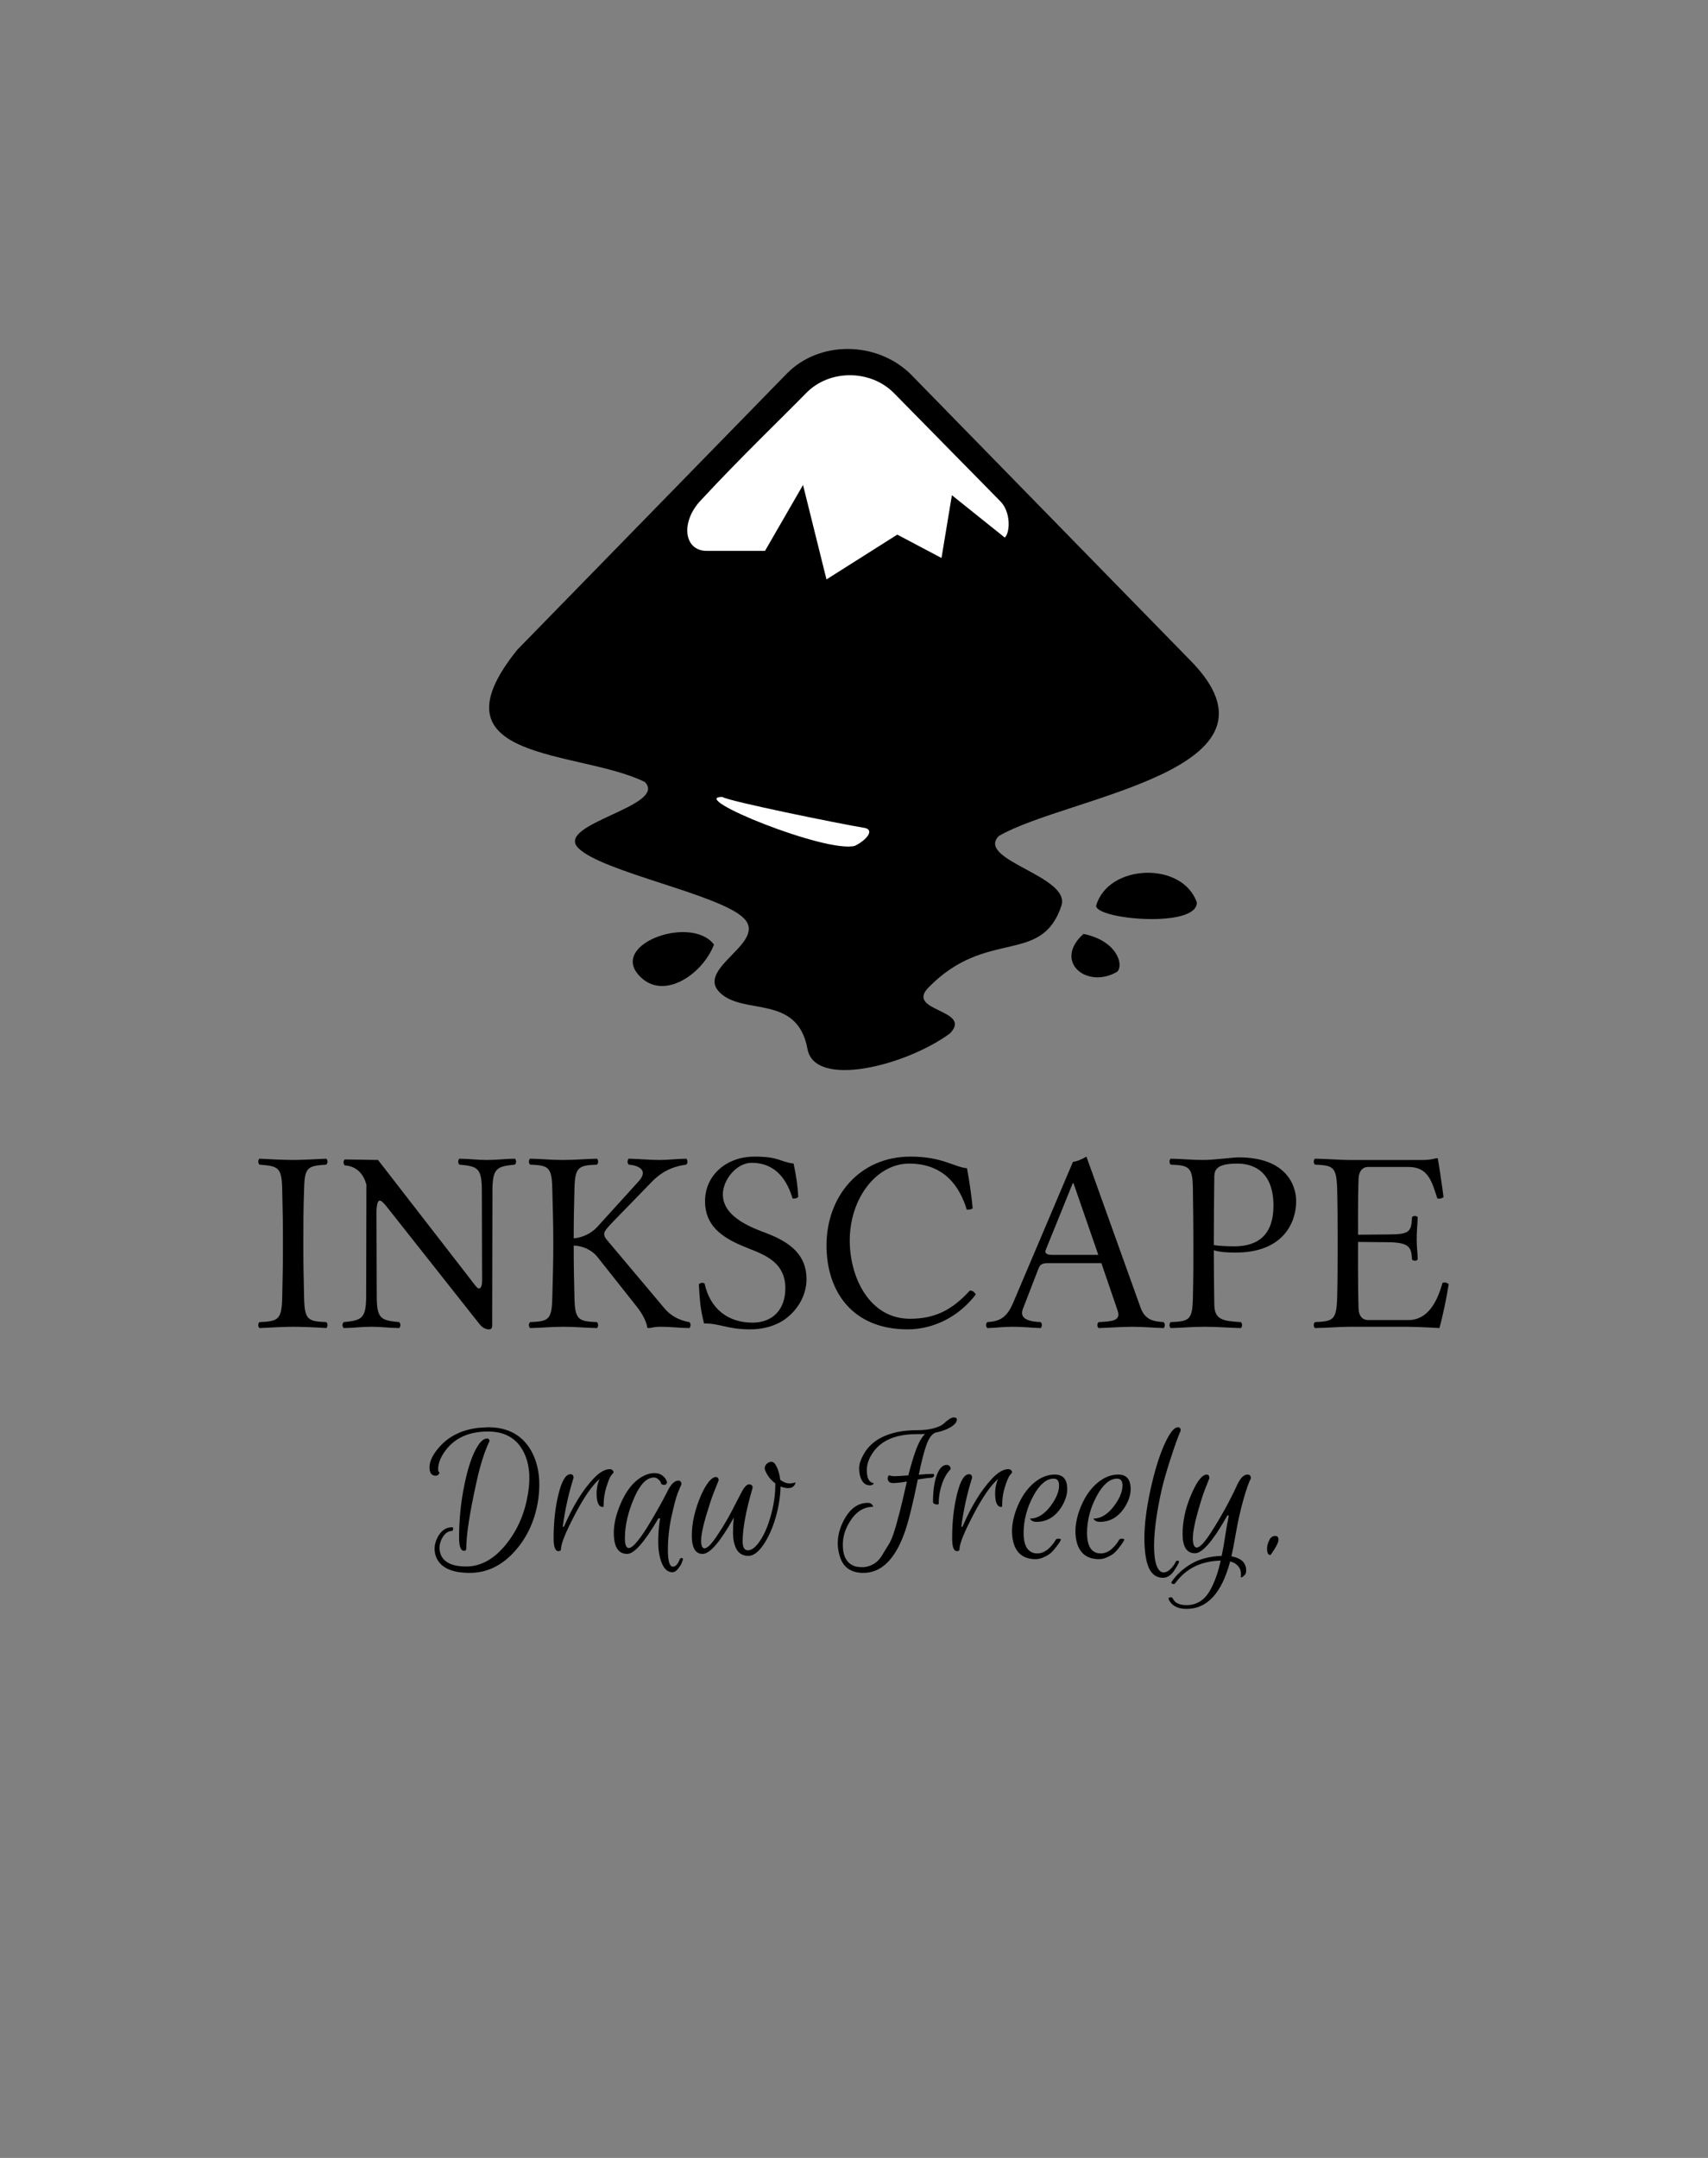 <svg width="114" height="144" viewBox="0 0 114 144" fill="none" xmlns="http://www.w3.org/2000/svg">
<rect x="0" y="0" width="114" height="144" fill="#808080" stroke="none"/>
<path d="M29.071 98.474C28.802 98.474 28.668 98.285 28.668 97.907C28.668 97.528 28.864 97.106 29.256 96.64C29.911 95.854 30.82 95.399 31.983 95.275L32.583 95.242C33.906 95.242 34.866 95.77 35.462 96.826C35.818 97.474 35.996 98.22 35.996 99.064C35.996 99.413 35.967 99.781 35.909 100.167C35.698 101.463 35.197 102.562 34.404 103.464C33.532 104.462 32.514 104.96 31.35 104.96C30.194 104.96 29.46 104.636 29.147 103.988C29.053 103.785 29.006 103.57 29.006 103.344C29.006 103.111 29.067 102.867 29.191 102.613C29.431 102.147 29.758 101.914 30.172 101.914C30.209 101.914 30.231 101.936 30.238 101.979C30.253 102.016 30.249 102.056 30.227 102.099C30.212 102.143 30.187 102.165 30.151 102.165C29.904 102.165 29.689 102.325 29.507 102.645C29.391 102.871 29.333 103.079 29.333 103.268C29.333 103.457 29.369 103.632 29.442 103.792C29.674 104.287 30.231 104.534 31.11 104.534C32.107 104.534 33.008 104.025 33.815 103.006C34.542 102.089 35.011 101.011 35.222 99.774C35.295 99.373 35.331 98.995 35.331 98.638C35.331 97.845 35.153 97.175 34.797 96.629C34.324 95.894 33.583 95.526 32.572 95.526C31.307 95.526 30.358 95.952 29.725 96.804C29.405 97.241 29.245 97.648 29.245 98.027C29.245 98.18 29.278 98.256 29.344 98.256C29.3 98.402 29.209 98.474 29.071 98.474ZM30.642 102.613C30.642 101.506 30.74 100.433 30.936 99.392C31.132 98.343 31.372 97.517 31.656 96.913C31.947 96.302 32.227 95.996 32.496 95.996C32.612 95.996 32.67 96.054 32.67 96.171C32.343 96.847 32.056 97.75 31.808 98.878C31.35 100.938 31.121 102.427 31.121 103.344C31.121 103.439 31.07 103.486 30.969 103.486C30.751 103.486 30.642 103.195 30.642 102.613Z" fill="black"/>
<path d="M40.234 100.56C39.957 100.56 39.819 100.258 39.819 99.654C39.819 99.312 39.885 98.991 40.016 98.693C39.521 99.122 38.969 99.923 38.358 101.095C37.747 102.26 37.442 103.02 37.442 103.377C37.442 103.465 37.383 103.508 37.267 103.508C37.056 103.508 36.951 103.221 36.951 102.646C36.951 101.561 37.06 100.578 37.278 99.698C37.496 98.817 37.762 98.376 38.074 98.376C38.212 98.376 38.282 98.456 38.282 98.617C37.947 99.679 37.707 100.768 37.562 101.881H37.638C38.227 100.52 38.878 99.457 39.59 98.693C39.997 98.256 40.368 98.038 40.703 98.038C40.775 98.038 40.834 98.06 40.877 98.103C40.928 98.147 40.953 98.202 40.953 98.267C40.903 98.318 40.841 98.394 40.768 98.496C40.695 98.598 40.597 98.842 40.474 99.228C40.35 99.606 40.288 100.021 40.288 100.473C40.288 100.531 40.27 100.56 40.234 100.56Z" fill="black"/>
<path d="M41.862 103.694C41.266 103.694 40.968 103.224 40.968 102.285C40.968 101.725 41.106 101.11 41.382 100.44C41.767 99.501 42.273 98.86 42.898 98.518C43.167 98.373 43.418 98.3 43.651 98.3C43.883 98.3 44.065 98.351 44.196 98.453C44.334 98.555 44.421 98.656 44.458 98.758L44.523 98.9C44.501 99.024 44.439 99.086 44.337 99.086C44.221 99.086 44.152 99.061 44.13 99.01C44.116 98.951 44.098 98.904 44.076 98.868C44.054 98.824 44.003 98.769 43.923 98.704C43.843 98.631 43.752 98.595 43.651 98.595C43.178 98.595 42.749 99.02 42.364 99.872C41.927 100.855 41.709 101.779 41.709 102.646C41.709 103.082 41.796 103.301 41.971 103.301C42.109 103.301 42.302 103.148 42.549 102.842C42.803 102.529 43.069 102.14 43.345 101.674C43.825 100.873 44.214 100.178 44.512 99.588C44.759 99.064 45.014 98.802 45.276 98.802C45.414 98.802 45.483 98.886 45.483 99.053C45.417 99.192 45.334 99.388 45.232 99.643C45.13 99.898 44.996 100.404 44.828 101.161C44.661 101.918 44.578 102.671 44.578 103.421C44.578 104.171 44.69 104.545 44.916 104.545C45.003 104.545 45.083 104.505 45.156 104.425C45.228 104.352 45.294 104.24 45.352 104.087C45.374 104.007 45.425 103.967 45.505 103.967C45.534 103.967 45.555 103.978 45.57 103.999C45.584 104.021 45.584 104.058 45.57 104.109C45.555 104.16 45.53 104.229 45.494 104.316C45.457 104.411 45.377 104.534 45.254 104.687C45.137 104.84 45.014 104.917 44.883 104.917C44.578 104.917 44.341 104.716 44.174 104.316C44.014 103.916 43.934 103.443 43.934 102.897C43.934 102.351 43.974 101.827 44.054 101.324H43.945C43.022 102.904 42.327 103.694 41.862 103.694Z" fill="black"/>
<path d="M52.076 98.748C52.287 98.908 52.487 98.988 52.676 98.988C52.872 98.988 53.01 98.962 53.09 98.911C53.09 99.006 53.046 99.097 52.959 99.184C52.879 99.264 52.759 99.304 52.599 99.304C52.447 99.304 52.279 99.268 52.098 99.195C52.083 99.879 51.97 100.582 51.76 101.302C51.549 102.016 51.276 102.616 50.941 103.104C50.607 103.585 50.276 103.825 49.949 103.825C49.622 103.825 49.371 103.697 49.197 103.443C49.015 103.159 48.924 102.755 48.924 102.231C48.924 101.932 48.942 101.612 48.978 101.27C48.077 102.886 47.383 103.694 46.895 103.694C46.416 103.694 46.175 103.286 46.175 102.471C46.175 101.626 46.383 100.724 46.797 99.763C47.146 98.999 47.466 98.598 47.757 98.562C47.895 98.562 47.964 98.638 47.964 98.791C47.877 99.002 47.768 99.275 47.637 99.61C47.506 99.938 47.332 100.465 47.114 101.193C46.903 101.921 46.797 102.46 46.797 102.809C46.797 103.151 46.873 103.322 47.026 103.322C47.215 103.322 47.51 103.017 47.91 102.405C48.317 101.794 48.673 101.182 48.978 100.571L49.447 99.665C49.651 99.257 49.833 99.053 49.993 99.053C50.153 99.053 50.233 99.13 50.233 99.282C49.789 100.804 49.567 101.994 49.567 102.853C49.567 103.253 49.684 103.453 49.916 103.453C50.178 103.453 50.451 103.239 50.734 102.809C51.025 102.373 51.265 101.808 51.454 101.117C51.65 100.418 51.749 99.73 51.749 99.053V98.988C51.538 98.835 51.367 98.653 51.236 98.442C51.105 98.231 51.04 98.074 51.04 97.972C51.04 97.863 51.087 97.765 51.181 97.677C51.276 97.59 51.378 97.546 51.487 97.546C51.625 97.546 51.749 97.67 51.858 97.918C51.967 98.158 52.039 98.434 52.076 98.748Z" fill="black"/>
<path d="M57.856 98.103C57.856 98.642 58.008 98.93 58.314 98.966C58.292 99.068 58.209 99.119 58.063 99.119C57.765 99.119 57.554 98.937 57.431 98.573C57.372 98.405 57.343 98.201 57.343 97.961C57.343 97.714 57.438 97.419 57.627 97.077C58.056 96.284 58.834 95.774 59.961 95.548C60.346 95.475 60.757 95.439 61.193 95.439C61.637 95.439 62.015 95.395 62.327 95.308C62.64 95.221 62.855 95.122 62.971 95.013C63.276 94.729 63.502 94.587 63.647 94.587C63.792 94.587 63.865 94.631 63.865 94.718C63.865 94.74 63.865 94.762 63.865 94.784C63.814 94.988 63.596 95.181 63.211 95.363C62.978 95.465 62.716 95.545 62.425 95.603C62.186 95.705 61.986 95.985 61.826 96.444C61.666 96.895 61.498 97.55 61.324 98.409C61.702 98.373 62.015 98.354 62.262 98.354C62.327 98.354 62.356 98.394 62.349 98.475C62.32 98.562 62.244 98.609 62.12 98.617C61.997 98.617 61.709 98.653 61.259 98.726C60.917 100.414 60.619 101.608 60.364 102.307C59.724 104.076 58.812 104.96 57.627 104.96C56.776 104.96 56.245 104.571 56.035 103.792C55.955 103.523 55.915 103.253 55.915 102.984C55.915 102.474 56.049 101.965 56.318 101.455C56.725 100.676 57.26 100.287 57.921 100.287C58.016 100.287 58.092 100.309 58.15 100.353C58.216 100.396 58.259 100.462 58.281 100.549C57.656 100.549 57.14 100.873 56.733 101.521C56.413 102.023 56.253 102.544 56.253 103.082C56.253 103.868 56.529 104.349 57.081 104.524C57.212 104.56 57.383 104.578 57.594 104.578C57.805 104.578 58.027 104.516 58.259 104.393C58.499 104.276 58.714 104.058 58.903 103.737C59.099 103.424 59.259 103.162 59.383 102.951C59.506 102.733 59.648 102.347 59.808 101.794C59.997 101.117 60.157 100.491 60.288 99.916C60.419 99.334 60.499 98.984 60.528 98.868C60.121 98.933 59.812 98.966 59.601 98.966C59.397 98.966 59.281 98.875 59.252 98.693C59.245 98.547 59.285 98.464 59.372 98.442C59.408 98.485 59.521 98.507 59.71 98.507C59.906 98.507 60.212 98.489 60.626 98.453C60.808 97.739 60.982 97.161 61.15 96.717C61.317 96.265 61.513 95.923 61.739 95.69C61.622 95.698 61.44 95.701 61.193 95.701C59.797 95.701 58.819 96.112 58.259 96.935C57.99 97.321 57.856 97.71 57.856 98.103ZM62.655 100.342C62.655 100.378 62.622 100.396 62.556 100.396C62.491 100.396 62.425 100.382 62.36 100.353C62.302 100.323 62.273 100.283 62.273 100.232C62.273 99.49 62.356 98.893 62.524 98.442C62.691 97.983 62.913 97.754 63.189 97.754C63.262 97.754 63.324 97.779 63.374 97.83C63.425 97.881 63.451 97.95 63.451 98.038C63.123 98.365 62.887 98.853 62.742 99.501C62.684 99.77 62.655 100.05 62.655 100.342Z" fill="black"/>
<path d="M66.834 100.56C66.557 100.56 66.419 100.258 66.419 99.654C66.419 99.312 66.484 98.991 66.615 98.693C66.121 99.122 65.568 99.923 64.958 101.095C64.347 102.26 64.042 103.02 64.042 103.377C64.042 103.465 63.983 103.508 63.867 103.508C63.656 103.508 63.551 103.221 63.551 102.646C63.551 101.561 63.66 100.578 63.878 99.698C64.096 98.817 64.362 98.376 64.674 98.376C64.812 98.376 64.881 98.456 64.881 98.617C64.547 99.679 64.307 100.768 64.162 101.881H64.238C64.827 100.52 65.478 99.457 66.19 98.693C66.597 98.256 66.968 98.038 67.302 98.038C67.375 98.038 67.433 98.06 67.477 98.103C67.528 98.147 67.553 98.202 67.553 98.267C67.502 98.318 67.441 98.394 67.368 98.496C67.295 98.598 67.197 98.842 67.073 99.228C66.95 99.606 66.888 100.021 66.888 100.473C66.888 100.531 66.87 100.56 66.834 100.56Z" fill="black"/>
<path d="M70.403 98.398C70.956 98.398 71.232 98.722 71.232 99.37C71.232 99.741 71.108 100.131 70.861 100.538C70.439 101.215 69.88 101.554 69.182 101.554C69.073 101.554 68.982 101.536 68.909 101.499C68.836 101.463 68.782 101.408 68.745 101.335C69.262 101.335 69.734 101.037 70.163 100.44C70.512 99.96 70.687 99.519 70.687 99.119C70.687 98.82 70.567 98.671 70.327 98.671C69.847 98.671 69.4 99.046 68.985 99.796C68.542 100.611 68.32 101.448 68.32 102.307C68.32 103.035 68.527 103.472 68.942 103.617C69.022 103.647 69.123 103.661 69.247 103.661C69.371 103.661 69.501 103.632 69.64 103.574C69.778 103.508 69.894 103.432 69.989 103.344C70.178 103.17 70.334 102.977 70.458 102.766C70.487 102.708 70.541 102.678 70.621 102.678C70.752 102.678 70.814 102.7 70.807 102.744C70.785 102.824 70.701 102.959 70.556 103.148C70.418 103.337 70.287 103.49 70.163 103.606C70.047 103.716 69.891 103.814 69.694 103.901C69.505 103.996 69.312 104.043 69.116 104.043C68.345 104.043 67.855 103.679 67.644 102.951C67.578 102.704 67.546 102.449 67.546 102.187C67.546 101.699 67.658 101.168 67.884 100.593C68.24 99.719 68.731 99.09 69.356 98.704C69.698 98.5 70.047 98.398 70.403 98.398Z" fill="black"/>
<path d="M74.637 98.398C75.189 98.398 75.466 98.722 75.466 99.37C75.466 99.741 75.342 100.131 75.095 100.538C74.673 101.215 74.113 101.554 73.415 101.554C73.306 101.554 73.215 101.536 73.143 101.499C73.07 101.463 73.015 101.408 72.979 101.335C73.495 101.335 73.968 101.037 74.397 100.44C74.746 99.96 74.92 99.519 74.92 99.119C74.92 98.82 74.8 98.671 74.56 98.671C74.081 98.671 73.633 99.046 73.219 99.796C72.775 100.611 72.554 101.448 72.554 102.307C72.554 103.035 72.761 103.472 73.175 103.617C73.255 103.647 73.357 103.661 73.481 103.661C73.604 103.661 73.735 103.632 73.873 103.574C74.011 103.508 74.128 103.432 74.222 103.344C74.411 103.17 74.568 102.977 74.691 102.766C74.72 102.708 74.775 102.678 74.855 102.678C74.986 102.678 75.047 102.7 75.04 102.744C75.018 102.824 74.935 102.959 74.789 103.148C74.651 103.337 74.52 103.49 74.397 103.606C74.281 103.716 74.124 103.814 73.928 103.901C73.739 103.996 73.546 104.043 73.35 104.043C72.579 104.043 72.088 103.679 71.877 102.951C71.812 102.704 71.779 102.449 71.779 102.187C71.779 101.699 71.892 101.168 72.117 100.593C72.474 99.719 72.964 99.09 73.59 98.704C73.931 98.5 74.281 98.398 74.637 98.398Z" fill="black"/>
<path d="M77.616 105.288C77.194 105.288 76.882 105.066 76.678 104.622C76.482 104.178 76.383 103.512 76.383 102.624C76.383 101.736 76.514 100.684 76.776 99.468C77.038 98.252 77.343 97.244 77.692 96.444C78.049 95.643 78.358 95.242 78.619 95.242C78.743 95.242 78.805 95.315 78.805 95.461C78.652 95.81 78.459 96.338 78.227 97.044C77.994 97.743 77.798 98.391 77.638 98.988C77.485 99.585 77.343 100.283 77.212 101.084C77.089 101.885 77.027 102.573 77.027 103.148C77.027 103.715 77.082 104.152 77.191 104.458C77.307 104.771 77.463 104.927 77.66 104.927C77.827 104.927 77.987 104.847 78.139 104.687C78.292 104.534 78.401 104.382 78.467 104.229C78.503 104.149 78.568 104.127 78.663 104.163C78.699 104.178 78.707 104.207 78.685 104.25C78.67 104.301 78.641 104.363 78.597 104.436C78.561 104.509 78.492 104.622 78.39 104.775C78.172 105.117 77.914 105.288 77.616 105.288Z" fill="black"/>
<path d="M79.194 107.111C79.848 107.111 80.361 106.802 80.732 106.183C81.052 105.637 81.299 104.957 81.473 104.142C80.157 104.171 79.147 104.673 78.441 105.648C78.398 105.714 78.329 105.725 78.234 105.681C78.183 105.652 78.169 105.616 78.191 105.572C78.503 105.099 78.939 104.695 79.499 104.36C80.059 104.032 80.739 103.854 81.539 103.825C81.619 103.461 81.695 103.035 81.768 102.547C81.84 102.06 81.924 101.587 82.019 101.128H81.92C80.975 102.809 80.255 103.65 79.761 103.65C79.208 103.65 78.932 103.224 78.932 102.373C78.932 101.521 79.114 100.666 79.477 99.807C79.841 98.941 80.172 98.475 80.47 98.409L80.535 98.398C80.659 98.398 80.721 98.478 80.721 98.638C80.641 98.835 80.539 99.093 80.415 99.414C80.292 99.727 80.128 100.247 79.924 100.975C79.721 101.696 79.619 102.26 79.619 102.667C79.619 103.068 79.706 103.268 79.881 103.268C80.085 103.268 80.412 102.915 80.862 102.209C81.524 101.175 82.099 100.127 82.586 99.064C82.796 98.62 83.022 98.398 83.262 98.398C83.415 98.398 83.491 98.482 83.491 98.649C83.353 98.904 83.186 99.381 82.989 100.08C82.793 100.779 82.633 101.485 82.509 102.198C82.386 102.904 82.28 103.457 82.193 103.858C82.746 103.952 83.066 104.192 83.153 104.578C83.167 104.644 83.175 104.731 83.175 104.84C83.175 104.957 83.131 105.055 83.044 105.135C82.957 105.222 82.88 105.266 82.815 105.266C82.829 105.215 82.833 105.124 82.826 104.993C82.818 104.869 82.793 104.764 82.749 104.677C82.713 104.589 82.64 104.498 82.531 104.404C82.422 104.309 82.28 104.24 82.106 104.196C81.546 106.307 80.575 107.363 79.194 107.363C78.598 107.363 78.201 107.151 78.005 106.729C77.998 106.707 77.994 106.689 77.994 106.675C77.994 106.631 78.034 106.602 78.114 106.587C78.187 106.58 78.241 106.606 78.278 106.664C78.409 106.962 78.714 107.111 79.194 107.111Z" fill="black"/>
<path d="M84.798 103.77C84.645 103.77 84.569 103.628 84.569 103.344C84.569 103.17 84.616 102.984 84.711 102.787C84.805 102.591 84.94 102.493 85.114 102.493C85.26 102.493 85.332 102.576 85.332 102.744C85.332 102.911 85.198 103.191 84.929 103.585L84.798 103.77Z" fill="black"/>
<path d="M20.299 86.656C20.264 85.241 20.247 84.447 20.247 83.014C20.247 81.582 20.247 80.737 20.299 79.287C20.333 77.855 20.574 77.803 21.781 77.716C21.884 77.613 21.884 77.423 21.781 77.32C21.143 77.354 20.075 77.406 19.557 77.406C19.04 77.406 17.868 77.354 17.317 77.32C17.213 77.423 17.213 77.613 17.317 77.716C18.523 77.82 18.799 77.855 18.834 79.287C18.868 80.719 18.885 81.565 18.885 82.997C18.885 84.43 18.868 85.224 18.834 86.656C18.799 88.088 18.523 88.174 17.317 88.226C17.213 88.33 17.213 88.52 17.317 88.623C17.989 88.589 19.04 88.537 19.557 88.537C20.075 88.537 21.074 88.571 21.781 88.623C21.884 88.52 21.884 88.33 21.781 88.226C20.574 88.174 20.333 88.088 20.299 86.656Z" fill="black"/>
<path d="M32.161 79.477L32.178 85.465C32.178 85.793 32.092 85.983 31.971 85.983C31.833 85.983 31.644 85.672 31.144 85.034L25.232 77.406L23.008 77.371C22.904 77.475 22.904 77.665 23.008 77.768C23.835 77.82 24.266 78.372 24.456 79.045L24.439 86.466C24.439 88.002 24.145 88.105 22.939 88.226C22.835 88.33 22.835 88.52 22.939 88.623C23.784 88.606 24.077 88.537 24.8 88.537C25.524 88.537 25.783 88.606 26.645 88.623C26.748 88.52 26.748 88.33 26.645 88.226C25.438 88.105 25.145 88.036 25.145 86.466L25.128 80.961C25.128 80.374 25.214 80.115 25.352 80.115C25.456 80.115 25.645 80.305 25.938 80.685L31.954 88.295C32.144 88.554 32.368 88.71 32.644 88.71C32.885 88.71 32.85 88.502 32.85 88.174L32.868 79.477C32.868 77.941 33.161 77.837 34.367 77.716C34.471 77.613 34.471 77.423 34.367 77.32C33.523 77.337 33.23 77.406 32.506 77.406C31.782 77.406 31.523 77.337 30.661 77.32C30.558 77.423 30.558 77.613 30.661 77.716C31.868 77.837 32.161 77.906 32.161 79.477Z" fill="black"/>
<path d="M38.344 86.656C38.309 85.275 38.292 84.481 38.292 83.118C38.895 83.135 39.499 83.411 39.861 83.86L42.567 87.277C42.912 87.726 43.153 88.243 43.188 88.52C43.188 88.571 43.205 88.623 43.274 88.623C43.618 88.606 43.584 88.537 44.101 88.537C44.773 88.537 45.204 88.606 46.014 88.623C46.118 88.52 46.118 88.33 46.014 88.226C45.704 88.174 44.911 88.002 44.325 87.277L40.55 82.79C40.412 82.635 40.326 82.497 40.326 82.359C40.326 82.238 40.343 82.117 40.929 81.513L43.463 78.907C44.256 78.062 45.118 77.803 45.808 77.716C45.911 77.613 45.911 77.423 45.808 77.32C44.998 77.337 44.687 77.406 43.998 77.406C43.308 77.406 42.774 77.337 41.964 77.32C41.86 77.423 41.86 77.613 41.964 77.716C42.584 77.768 43.325 78.062 42.619 78.838L39.861 81.876C39.499 82.272 38.93 82.583 38.292 82.635C38.292 81.427 38.309 80.599 38.344 79.287C38.378 77.855 38.637 77.768 39.844 77.716C39.947 77.613 39.947 77.423 39.844 77.32C38.999 77.337 38.465 77.406 37.586 77.406C36.724 77.406 36.241 77.337 35.379 77.32C35.276 77.423 35.276 77.613 35.379 77.716C36.586 77.768 36.827 77.855 36.861 79.287C36.896 80.719 36.93 81.565 36.93 82.997C36.93 84.43 36.896 85.224 36.861 86.656C36.827 88.088 36.586 88.174 35.379 88.226C35.276 88.33 35.276 88.52 35.379 88.623C36.224 88.606 36.741 88.537 37.62 88.537C38.482 88.537 38.982 88.606 39.844 88.623C39.947 88.52 39.947 88.33 39.844 88.226C38.637 88.174 38.378 88.088 38.344 86.656Z" fill="black"/>
<path d="M52.97 77.647C51.97 77.509 52.022 77.181 50.332 77.181C48.591 77.181 47.057 78.338 47.057 80.167C47.057 81.789 48.195 82.566 49.539 83.135C50.625 83.618 52.418 83.998 52.418 85.965C52.418 87.363 51.591 88.261 50.229 88.261C48.609 88.261 47.402 87.363 47.023 85.638C46.816 85.569 46.799 85.603 46.644 85.689C46.712 87.018 46.782 87.467 46.988 88.312C48.074 88.312 48.54 88.709 50.074 88.709C50.867 88.709 51.608 88.519 52.211 88.157C53.194 87.536 53.831 86.466 53.831 85.361C53.831 83.722 52.711 82.945 51.453 82.41C50.625 82.065 48.247 81.392 48.247 79.701C48.247 78.735 49.16 77.596 50.16 77.596C51.849 77.596 52.556 78.838 52.901 79.977C53.09 79.977 53.125 79.994 53.28 79.874C53.228 79.045 53.159 78.562 52.97 77.647Z" fill="black"/>
<path d="M60.578 88.709C62.25 88.709 63.956 87.915 65.129 86.38C65.042 86.224 64.922 86.121 64.732 86.121C63.508 87.467 62.336 88.002 60.733 88.002C58.061 88.002 56.717 85.292 56.717 82.773C56.717 79.96 58.509 77.647 60.681 77.647C63.06 77.647 64.077 79.235 64.525 80.719C64.68 80.736 64.784 80.719 64.922 80.633C64.835 79.736 64.715 78.907 64.542 77.958C63.663 77.872 62.888 77.181 60.767 77.181C57.354 77.181 55.165 79.856 55.165 83.101C55.165 86.155 56.872 88.709 60.578 88.709Z" fill="black"/>
<path d="M70.22 83.739C69.841 83.739 69.72 83.601 69.789 83.429L71.599 78.959H71.651L73.306 83.739H70.22ZM68.272 87.346L69.306 84.671C69.393 84.447 69.496 84.291 69.91 84.291H73.512L74.598 87.467C74.84 88.174 74.15 88.174 73.323 88.226C73.219 88.33 73.219 88.519 73.323 88.623C73.961 88.606 74.909 88.537 75.581 88.537C76.288 88.537 77.029 88.606 77.667 88.623C77.77 88.519 77.77 88.33 77.667 88.226C76.994 88.174 76.425 88.105 76.115 87.225L72.513 77.181C72.254 77.337 71.84 77.526 71.616 77.526L67.617 86.949C67.169 88.002 66.652 88.174 65.894 88.226C65.79 88.33 65.79 88.519 65.894 88.623C66.531 88.606 66.928 88.537 67.6 88.537C68.307 88.537 68.824 88.606 69.462 88.623C69.565 88.519 69.565 88.33 69.462 88.226C68.807 88.192 67.996 88.071 68.272 87.346Z" fill="black"/>
<path d="M81.015 83.429C81.394 83.549 81.894 83.584 82.48 83.584C85.617 83.584 86.513 81.617 86.513 80.15C86.513 79.132 85.876 77.233 82.687 77.233C82.238 77.233 81.032 77.406 80.342 77.406C79.48 77.406 78.998 77.337 78.136 77.319C78.032 77.423 78.032 77.613 78.136 77.716C79.343 77.768 79.601 77.854 79.618 79.287C79.636 80.719 79.653 81.565 79.653 82.997C79.653 84.43 79.653 85.223 79.618 86.656C79.584 88.105 79.343 88.174 78.136 88.226C78.032 88.33 78.032 88.519 78.136 88.623C78.981 88.606 79.498 88.537 80.377 88.537C81.342 88.537 81.963 88.606 82.825 88.623C82.928 88.519 82.928 88.33 82.825 88.226C81.635 88.157 81.066 88.071 81.049 87.07C81.032 85.776 81.015 84.671 81.015 83.429ZM81.049 78.476C81.066 77.975 81.342 77.647 82.583 77.647C83.772 77.647 84.996 78.269 84.996 80.46C84.996 82.324 84.048 83.17 82.376 83.17C81.963 83.17 81.239 83.135 81.015 83.083V82.997C81.015 81.565 81.032 79.908 81.049 78.476Z" fill="black"/>
<path d="M92.66 82.376L90.643 82.393C90.643 82.393 90.626 80.046 90.678 78.631C90.695 78.217 90.902 77.872 91.316 77.872H94.004C95.297 77.872 95.556 78.786 95.935 79.977C96.142 80.012 96.176 79.977 96.349 79.891C96.263 79.183 96.004 77.475 95.97 77.337C95.97 77.302 95.952 77.285 95.901 77.285C95.608 77.337 95.452 77.406 95.039 77.406H90.005C89.488 77.406 88.626 77.337 87.765 77.319C87.661 77.423 87.661 77.613 87.765 77.716C88.971 77.768 89.195 77.854 89.247 79.287C89.281 80.702 89.281 81.565 89.281 82.997C89.281 84.43 89.281 85.241 89.247 86.656C89.195 88.088 88.971 88.174 87.765 88.226C87.661 88.33 87.661 88.519 87.765 88.623C88.609 88.606 89.523 88.537 90.04 88.537H93.867C94.694 88.537 96.073 88.623 96.073 88.623C96.314 87.76 96.556 86.569 96.694 85.689C96.521 85.586 96.504 85.551 96.28 85.603C95.935 86.846 95.314 88.088 94.004 88.088H91.316C90.936 88.088 90.695 87.812 90.678 87.346C90.626 85.896 90.643 82.876 90.643 82.876L92.66 82.894C94.125 82.911 94.194 83.273 94.246 84.05C94.349 84.153 94.522 84.153 94.625 84.05C94.608 83.446 94.556 83.239 94.556 82.704C94.556 82.134 94.608 81.737 94.625 81.22C94.522 81.116 94.349 81.116 94.246 81.22C94.194 82.169 94.125 82.376 92.66 82.376Z" fill="black"/>
<path d="M52.508 24.939L34.528 43.358C28.453 50.89 38.662 50.014 43.039 52.183C44.609 53.789 37.022 54.975 38.591 56.583C40.161 58.19 48.084 59.678 49.657 61.285C51.227 62.891 46.444 64.596 48.013 66.202C49.583 67.809 53.214 66.287 53.894 69.996C54.379 72.646 60.437 71.135 63.401 68.964C64.97 67.356 60.397 67.507 61.967 65.901C65.871 61.904 69.506 64.448 70.842 60.443C71.501 58.464 65.095 57.392 66.667 55.786C71.184 53.145 86.796 51.426 79.388 44.009L60.752 24.939C58.473 22.748 54.669 22.724 52.508 24.939ZM73.16 60.443C73.16 61.357 79.885 61.956 79.885 60.228C78.927 57.451 73.955 57.639 73.16 60.443ZM42.865 65.299C44.457 66.678 46.917 64.956 47.655 63.032C46.112 60.979 40.335 63.106 42.865 65.299ZM72.317 62.321C70.264 64.164 72.547 66.035 74.57 64.844C75.021 64.385 74.558 62.779 72.317 62.321Z" fill="black"/>
<path d="M48.205 53.18C48.685 53.478 55.953 54.956 57.728 55.251C58.344 55.381 57.908 56.016 57.059 56.445C55.145 56.954 45.863 53.18 48.205 53.18Z" fill="white"/>
<path d="M59.665 26.23L66.778 33.463C67.453 34.153 67.444 35.49 67.066 35.875L63.534 33.046L62.84 37.235L59.889 35.675L55.163 38.665L53.598 32.363L51.06 36.761H47.178C45.596 36.761 45.41 34.751 46.848 33.312C49.358 30.598 52.24 27.833 53.806 26.23C55.38 24.62 58.122 24.665 59.665 26.23Z" fill="white"/>
</svg>
